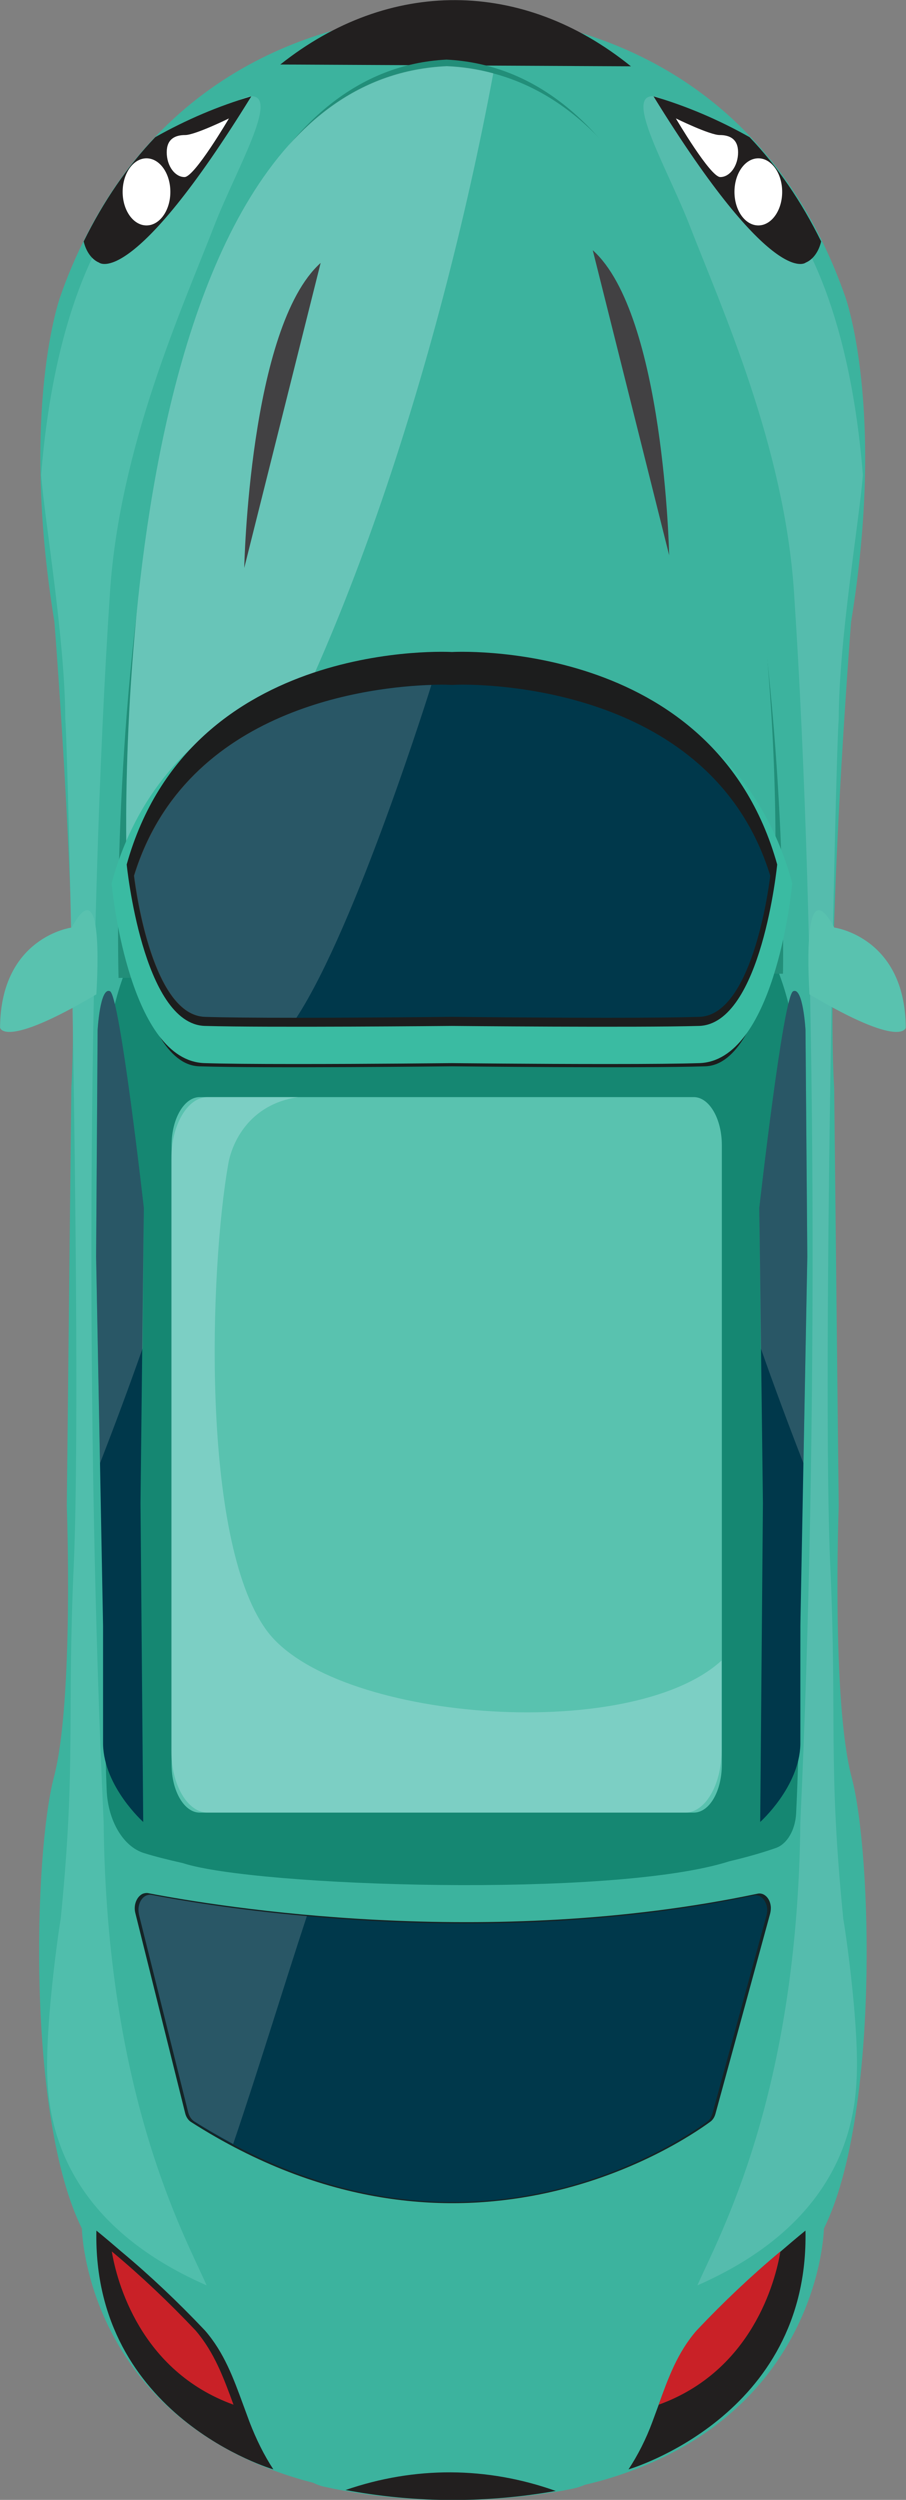 <?xml version="1.0" encoding="utf-8"?>
<!-- Generator: Adobe Illustrator 24.2.3, SVG Export Plug-In . SVG Version: 6.00 Build 0)  -->
<svg version="1.1" id="Layer_1" xmlns="http://www.w3.org/2000/svg" xmlns:xlink="http://www.w3.org/1999/xlink" x="0px" y="0px"
	 viewBox="0 0 300 827" style="enable-background:new 0 0 300 827;" xml:space="preserve">
<rect x="0" y="0" width="300" height="827" fill="#808080" stroke="none"/>
<style type="text/css">
	.st0{fill:#FAA859;}
	.st1{fill:#EF4849;}
	.st2{fill:#ED2324;}
	.st3{fill:#F48182;}
	.st4{fill:#00364D;}
	.st5{fill:#BD202E;}
	.st6{opacity:0.4;}
	.st7{fill:#02566E;}
	.st8{opacity:0.4;enable-background:new    ;}
	.st9{fill:#FFFAF1;}
	.st10{opacity:0.65;fill:url(#Rectangle_24586_2_);enable-background:new    ;}
	.st11{fill:#FEC769;}
	.st12{fill:#4EC9F5;}
	.st13{fill:#F15A2A;}
	.st14{fill:#4A1210;}
	.st15{opacity:0.3;}
	.st16{fill:#FFFFFF;}
	.st17{fill:#C1C1C5;}
	.st18{fill:url(#Path_2973_1_);}
	.st19{fill:url(#Path_2974_1_);}
	.st20{fill:#181415;}
	.st21{fill:#004D65;}
	.st22{fill:#00384B;}
	.st23{fill:#FFDD68;}
	.st24{fill:#FDCE2E;}
	.st25{fill:#242021;}
	.st26{clip-path:url(#SVGID_2_);}
	.st27{fill:#0C151A;}
	.st28{fill:#FEDE54;}
	.st29{fill:#505051;}
	.st30{fill:url(#Path_2823_1_);}
	.st31{fill:#E3BD22;}
	.st32{opacity:0.2;fill:#D0D2D3;enable-background:new    ;}
	.st33{opacity:0.1;fill:#FBCED0;enable-background:new    ;}
	.st34{opacity:0.3;fill:#FEF8E2;enable-background:new    ;}
	.st35{fill:url(#Path_2833_1_);}
	.st36{fill:#221F1F;}
	.st37{fill:#C92127;}
	.st38{fill:#D6A029;}
	.st39{fill:#152426;}
	.st40{fill:url(#Path_2845_1_);}
	.st41{fill:#3CB39E;}
	.st42{opacity:0.4;fill:#7BCCC3;enable-background:new    ;}
	.st43{opacity:0.81;fill:#55C1AF;enable-background:new    ;}
	.st44{fill:#59C2AF;}
	.st45{fill:#158772;}
	.st46{fill:#228E79;}
	.st47{fill:#1C1D1D;}
	.st48{fill:url(#Path_2652_1_);}
	.st49{opacity:0.3;fill:#D1EDF3;enable-background:new    ;}
	.st50{fill:#3ABBA2;}
	.st51{fill:#424143;}
	.st52{fill:none;}
	.st53{fill:#ED2024;}
	.st54{fill:#EF3E3D;}
	.st55{fill:url(#Path_2679_1_);}
	.st56{fill:#991B1E;}
	.st57{opacity:0.3;fill:#FFFFFF;enable-background:new    ;}
	.st58{fill:#F05050;}
	.st59{fill:#FDFEFE;}
	.st60{opacity:0.5;fill:#F38096;enable-background:new    ;}
	.st61{opacity:0.55;fill:#F38096;enable-background:new    ;}
	.st62{fill:#8F191C;}
	.st63{fill:#A3A3A3;}
	.st64{fill:#DCDBDB;}
	.st65{fill:#B6B6B6;}
	.st66{fill:#D2D2D1;}
	.st67{fill:#F6F6F6;}
	.st68{fill:url(#Path_2702_1_);}
	.st69{fill:url(#Path_2703_1_);}
	.st70{fill:#F48789;}
	.st71{fill:#4D4D4E;}
	.st72{fill:#EECAE0;}
	.st73{fill:#F287B6;}
	.st74{fill:#2B5766;}
	.st75{fill:#396B7B;}
	.st76{fill:#EBEBEB;}
</style>
<g id="Group_3653" transform="translate(-200.881 -58.359)">
	<path id="Path_2639" class="st41" d="M473.7,795.6c0,0-1,63-74.1,83.5c-16.1,4.3-32.4,6.4-48.8,6.3c-16.6,0.1-33.3-2.1-49.6-6.6
		C229,858.1,228,795.6,228,795.6c-18.3-36.9-15.9-124-9.3-149.2c6.7-25.2,4.3-89.8,4.3-89.8l1.5-138.2c2.8-48-5.6-154.3-5.6-154.3
		c-11.5-70.5,1.9-107.5,1.9-107.5c2.2-6.4,4.8-12.5,7.7-18.4c6.5-13.2,14.5-24.9,23.7-34.5c41.9-44.2,98.6-40.5,98.6-40.5
		s95.1-6.3,130,93.4c0,0,13.4,37,1.9,107.5c0,0-8.4,106.3-5.6,154.3l1.5,138.2c0,0-2.4,64.6,4.3,89.8
		C489.6,671.6,492,758.7,473.7,795.6z"/>
	<path id="Path_2640" class="st42" d="M480.1,693c-5.1-51.3-2-65.5-4.3-116.8c-2.7-59.4,1.7-267,2.8-280c0.1-26.6,6.8-65.4,8-80.7
		c-4.6-57.7-22.2-84.1-28.9-89.8c-5.1-4.8-31.8-34.9-40.3-35.5c-10.2-0.7,4.7,24.3,11.9,42.9c10.5,27.1,31.3,72.8,34.5,121.2
		c7.6,114.3,8,280.8,2.1,406.8c-0.9,90.5-26.8,136.7-34.1,153.3c45.2-19.8,51.9-50.6,52.7-67.8C485.5,729.4,481,698.2,480.1,693z"/>
	<path id="Path_2641" class="st43" d="M221,693c5.1-51.3,2-65.5,4.3-116.8c2.7-59.4-1.7-267-2.8-280c-0.1-26.6-6.8-65.4-8-80.7
		c4.6-57.7,22.2-84.1,28.9-89.8c5.1-4.8,31.8-34.9,40.3-35.5c10.2-0.7-4.7,24.3-11.9,42.9c-10.5,27.1-31.3,72.8-34.5,121.2
		c-7.6,114.3-8,280.8-2.1,406.8c0.9,90.5,26.8,136.7,34.1,153.3c-45.2-19.8-51.9-50.6-52.7-67.8C215.7,729.4,220.1,698.2,221,693z"
		/>
	<path id="Path_2642" class="st36" d="M293.7,79.7c36-28.6,80.2-28.4,116.1,0.6L293.7,79.7z"/>
	<path id="Path_2643" class="st44" d="M224.6,365.2c0,0-23.5,3.1-23.7,33.1c0,0,1,7.3,31.9-11C232.7,387.3,236,344.3,224.6,365.2z"
		/>
	<g id="Group_3639" transform="translate(215.8 305.371)">
		<path id="Path_2644" class="st36" d="M75.6,569.9c0,0-59.9-17.4-58.6-79c0,0,3.1,2.5,7.5,6.3c0.2,0.2,0.5,0.4,0.7,0.6
			c9.6,8,18.8,16.7,27.7,26.1c6.4,7.3,9.5,15.9,12.7,24.6c0.7,1.9,1.4,3.8,2.1,5.7C69.9,559.9,72.5,565.2,75.6,569.9z"/>
		<path id="Path_2645" class="st37" d="M62.4,548.5c-31-11.2-38.7-41-40.3-50.7c9.6,8,18.8,16.7,27.7,26.1
			C56.1,531.2,59.2,539.8,62.4,548.5z"/>
		<g id="Group_3638" transform="translate(82.193)">
			<path id="Path_2646" class="st36" d="M111,569.9c0,0,59.9-17.4,58.6-79c0,0-3.1,2.5-7.5,6.3c-0.2,0.2-0.5,0.4-0.7,0.6
				c-9.6,8-18.8,16.7-27.7,26.1c-6.4,7.3-9.5,15.9-12.7,24.6c-0.7,1.9-1.4,3.8-2.1,5.7C116.8,559.9,114.1,565.2,111,569.9z"/>
			<path id="Path_2647" class="st37" d="M121,548.5c31-11.2,38.7-41,40.3-50.7c-9.6,8-18.8,16.7-27.7,26.1
				C127.2,531.2,124.1,539.8,121,548.5z"/>
		</g>
	</g>
	<path id="Path_2648" class="st41" d="M462.9,676.7c-4.7,27.6-24.8,136.7-57.4,193.3c-3.6,6.2-8.9,10.4-14.8,11.6
		c-1.9,0.4-3.9,0.8-5.8,1.1c-11.3,1.8-22.7,2.8-34.1,2.8c-11.9,0-23.7-1-35.5-3.1c-2.4-0.4-4.8-0.9-7.1-1.4c-4.6-1-8.8-4.3-11.6-9.1
		c-33.2-55.9-53.8-167.2-58.5-195.2c-0.5-2.9,0.9-5.7,3.1-6.4c0.3-0.1,0.6-0.1,0.9-0.1c32.9-0.2,108.4,0,108.4,0s75.5-0.2,108.4,0
		c2.3,0,4.1,2.4,4.1,5.4C463,675.9,463,676.3,462.9,676.7z"/>
	<path id="Path_2649" class="st45" d="M465.9,598c0,0-0.2,36.3-1.4,60.3c-0.3,5.5-3,10.1-6.7,11.4c-3.7,1.3-9,2.9-15.4,4.4
		c-38.4,12.3-157.2,8.4-181,0.6c-4.9-1.1-9.3-2.2-12.8-3.3c-6.9-2.1-12-10.7-12.4-20.9c-0.9-23.3-1.1-52.5-1.1-52.5
		s0.3-133.4,0.3-173.6s10.3-60.6,38-87.1c26.6-25.5,73.6-29.1,76.9-29.4c0.1,0,0.2,0,0.4,0c3.4,0.2,50.3,3.9,76.9,29.4
		c27.6,26.5,37.9,46.9,37.9,87.1S465.9,598,465.9,598z"/>
	<g id="Group_3642" transform="translate(219.141 64.978)">
		<path id="Path_2650" class="st46" d="M129.6,13.1C11.8,19.1,21,316.9,21,316.9l108.6-1.4H241C241,315.6,247.4,19.1,129.6,13.1z"/>
		<g id="Group_3641" transform="translate(0.079 73.835)">
			<g id="Group_3640">
				<path id="Path_2651" class="st47" d="M131.3,129.9c0,0-88.7-5.8-110.3,80.9c0,0,5.4,60.8,26.6,61.5c21.2,0.7,83.8,0,83.8,0
					s62.6,0.7,83.8,0s26.6-61.5,26.6-61.5C220,124.1,131.3,129.9,131.3,129.9z"/>
				
					<linearGradient id="Path_2652_1_" gradientUnits="userSpaceOnUse" x1="-3894.165" y1="5573.659" x2="-3892.021" y2="5573.659" gradientTransform="matrix(100.587 0 0 -42.414 391725.875 236607.031)">
					<stop  offset="0" style="stop-color:#949494"/>
					<stop  offset="4.400000e-02" style="stop-color:#868686"/>
					<stop  offset="0.193" style="stop-color:#5D5E5E"/>
					<stop  offset="0.345" style="stop-color:#3B3B3B"/>
					<stop  offset="0.499" style="stop-color:#212121"/>
					<stop  offset="0.658" style="stop-color:#0F0F0F"/>
					<stop  offset="0.821" style="stop-color:#030303"/>
					<stop  offset="1" style="stop-color:#000000"/>
				</linearGradient>
				<path id="Path_2652" class="st48" d="M183.9,269.2c-24.5,0-52.3-0.3-52.6-0.3c-0.3,0-28.1,0.3-52.7,0.3
					c-14.4,0-24.8-0.1-31.1-0.3C30,268.3,24.2,222,23.5,215.1c19-69.2,90.2-72.7,104.3-72.7c2.1,0,3.3,0.1,3.3,0.1
					c0.2,0,1.4-0.1,3.6-0.1c14.1,0,85.4,3.5,104.3,72.7c-0.8,6.8-6.6,53.2-24.1,53.7C208.7,269.1,198.3,269.2,183.9,269.2z"/>
			</g>
		</g>
	</g>
	<g id="Group_3645" transform="translate(218.127 65.711)">
		<path id="Path_2653" class="st41" d="M130.7,14.6c-115,5.2-106,264-106,264l106-1.2h108.8C239.4,277.4,245.7,19.7,130.7,14.6z"/>
		<path id="Path_2654" class="st49" d="M146.1,16.9c-5.1-1.4-10.2-2.2-15.4-2.4c-115,5.2-106,264-106,264l28.2-0.4
			C93.4,219.2,127.8,114.8,146.1,16.9z"/>
		<g id="Group_3644" transform="translate(0 72.843)">
			<path id="Path_2655" class="st50" d="M183.8,271.8c-24,0-51.2-0.3-51.4-0.3c-0.2,0-27.4,0.3-51.4,0.3c-14.1,0-24.4-0.1-30.5-0.3
				c-24.5-0.7-30.4-55.6-30.6-57.9l-0.2-1.5l0.4-1.5c19.9-69.6,94.2-73.2,108.9-73.2c1.8,0,2.9,0,3.4,0.1c0.5,0,1.6-0.1,3.4-0.1
				c14.7,0,89,3.5,108.9,73.2l0.4,1.5l-0.2,1.5c-0.2,2.3-6.1,57.2-30.6,57.9C208.1,271.7,197.9,271.8,183.8,271.8L183.8,271.8z"/>
			<g id="Group_3643" transform="translate(2.304)">
				<path id="Path_2656" class="st47" d="M130.1,135.5c0,0-86.6-5.1-107.7,70.3c0,0,5.3,52.8,25.9,53.4s81.8,0,81.8,0
					s61.1,0.6,81.8,0s25.9-53.4,25.9-53.4C216.7,130.4,130.1,135.5,130.1,135.5z"/>
				<path id="Path_2657" class="st22" d="M181.5,256.5c-23.9,0-51.1-0.3-51.4-0.3c-0.3,0-27.5,0.3-51.4,0.3
					c-14.1,0-24.3-0.1-30.3-0.3c-17.1-0.5-22.8-40.8-23.5-46.7c18.5-60.1,88.1-63.2,101.9-63.2c2.1,0,3.2,0.1,3.3,0.1
					c0.2,0,1.4-0.1,3.5-0.1c13.8,0,83.4,3.1,101.9,63.2c-0.7,5.9-6.4,46.2-23.5,46.7C205.7,256.4,195.5,256.5,181.5,256.5
					L181.5,256.5z"/>
				<path id="Path_2658" class="st32" d="M24.8,209.5c0.7,5.9,6.4,46.2,23.5,46.7c6.1,0.2,16.3,0.3,30.3,0.3
					c19.9-30.4,44.7-110.1,44.7-110.1C104.1,147,42.1,153.3,24.8,209.5z"/>
			</g>
		</g>
	</g>
	<path id="Path_2659" class="st36" d="M384.9,882.4c-11.3,2-22.7,3-34.1,3c-11.9,0-23.7-1.1-35.5-3.3
		C338.2,874.2,362.1,874.3,384.9,882.4z"/>
	<path id="Rectangle_20158" class="st44" d="M267,421.3h163.6c5.1,0,9.3,7.1,9.3,15.9v204.9c0,8.8-4.1,15.9-9.3,15.9H267
		c-5.1,0-9.3-7.1-9.3-15.9V437.2C257.7,428.4,261.9,421.3,267,421.3z"/>
	<path id="Path_2660" class="st49" d="M289,597.5c-21.7-30.1-18.7-119.4-12.5-154.3c1.2-6.6,6.7-19.5,23.1-21.9h-30
		c-6.6,0-12,9.2-12,20.5v195.7c0,11.3,5.4,20.5,12,20.5c0,0,0,0,0,0h158.2c6.6,0,12-9.2,12-20.5c0,0,0,0,0,0v-29.8
		C409.3,635.5,310.6,627.6,289,597.5z"/>
	<g id="Group_3646" transform="translate(236.257 99.737)">
		<path id="Path_2661" class="st51" d="M45.5,146.5c0,0,1.6-79.7,25.3-100.9L45.5,146.5z"/>
		<path id="Path_2662" class="st51" d="M186.2,142.3c0,0-1.6-79.7-25.3-100.9L186.2,142.3z"/>
	</g>
	<g id="Group_3647" transform="translate(215.707 168.093)">
		<path id="Path_2663" class="st22" d="M32.8,289.9c0,0-7.9-70.1-11.2-71.7c-3.3-1.6-4.1,12.8-4.1,12.8L17,306l2.3,122.2v39.1
			c0.3,14.1,13.3,25.7,13.3,25.7l-0.9-105.4L32.8,289.9z"/>
		<path id="Path_2664" class="st32" d="M32.8,289.9c0,0-7.9-70.1-11.2-71.7c-3.3-1.6-4.1,12.8-4.1,12.8L17,306l1.3,68.3
			c4.9-12.6,9.6-25.2,14.1-38L32.8,289.9z"/>
	</g>
	<g id="Group_3648" transform="translate(318.204 168.093)">
		<path id="Path_2665" class="st22" d="M134.1,289.9c0,0,7.9-70.1,11.2-71.7c3.3-1.6,4.1,12.8,4.1,12.8l0.6,75l-2.3,122.2v39.1
			c-0.3,14.1-13.3,25.7-13.3,25.7l0.9-105.4L134.1,289.9z"/>
		<path id="Path_2666" class="st32" d="M134.1,289.9c0,0,7.9-70.1,11.2-71.7c3.3-1.6,4.1,12.8,4.1,12.8l0.6,75l-1.3,68.3
			c-4.9-12.6-9.6-25.2-14.1-38L134.1,289.9z"/>
	</g>
	<g id="Group_3649" transform="translate(221.692 263.625)">
		<path id="Path_2667" class="st39" d="M40.5,493.8L24,427.6c-0.7-2.7,0.5-5.5,2.5-6.4c0.6-0.2,1.2-0.3,1.7-0.2
			C52,425.6,140.7,440,230,421.2c2.1-0.5,4.1,1.4,4.4,4.1c0.1,0.8,0,1.7-0.2,2.5l-18.1,66.2c-0.3,1.1-0.9,2.1-1.8,2.7
			c-10.4,7.6-83.4,56.5-171.9,0C41.6,496.2,40.8,495.1,40.5,493.8z"/>
		<path id="Path_2668" class="st22" d="M41.5,493.5l-16.3-65.4c-0.7-2.6,0.4-5.4,2.4-6.3c0.6-0.2,1.2-0.3,1.7-0.2
			c23.5,4.5,111.2,18.7,199.5,0.2c2.1-0.5,4,1.4,4.4,4.1c0.1,0.8,0,1.7-0.2,2.5l-17.9,65.5c-0.3,1.1-0.9,2.1-1.7,2.7
			c-10.3,7.5-82.4,55.9-169.9,0C42.6,495.9,41.9,494.8,41.5,493.5z"/>
		<path id="Path_2669" class="st32" d="M29.4,421.6c-2.1-0.4-4,1.5-4.3,4.2c-0.1,0.8,0,1.5,0.1,2.3l16.3,65.4c0.3,1.3,1,2.4,2,3
			c4.4,2.8,8.7,5.2,12.9,7.5c8.5-25,16.2-50.5,24.4-75.4C56.7,426.5,38.3,423.3,29.4,421.6z"/>
	</g>
	<g id="Group_3652" transform="translate(213.791 69.035)">
		<g id="Group_3650">
			<path id="Path_2670" class="st36" d="M70.3,21.2c-39.6,64.2-50.4,55-50.4,55c-2.4-1-4.3-3.6-5.1-7c6.5-13.2,14.5-24.9,23.7-34.5
				C48.8,28.9,59.4,24.4,70.3,21.2z"/>
			<ellipse id="Ellipse_143" class="st16" cx="35.6" cy="52.8" rx="7.9" ry="11.1"/>
			<path id="Path_2671" class="st16" d="M62.9,28.5c0,0-11.4,19.4-14.7,19.4c-3.2,0-5.9-3.7-5.9-8.2c0-4.5,2.9-5.7,6.1-5.7
				C51.7,34,62.9,28.5,62.9,28.5z"/>
		</g>
		<g id="Group_3651" transform="translate(88.089)">
			<path id="Path_2672" class="st36" d="M115.4,21.2c39.6,64.2,50.4,55,50.4,55c2.4-1,4.3-3.6,5.1-7c-6.5-13.2-14.5-24.9-23.7-34.5
				C136.9,28.9,126.3,24.4,115.4,21.2z"/>
			<ellipse id="Ellipse_144" class="st16" cx="150.1" cy="52.8" rx="7.9" ry="11.1"/>
			<path id="Path_2673" class="st16" d="M122.8,28.5c0,0,11.4,19.4,14.7,19.4c3.2,0,5.9-3.7,5.9-8.2c0,0,0,0,0,0
				c0-4.5-2.9-5.7-6.1-5.7C134,34,122.8,28.5,122.8,28.5z"/>
		</g>
	</g>
	<path id="Path_2674" class="st44" d="M477.1,365.2c0,0,23.5,3.1,23.7,33.1c0,0-1,7.3-31.9-11C469,387.3,465.8,344.3,477.1,365.2z"
		/>
</g>
</svg>
